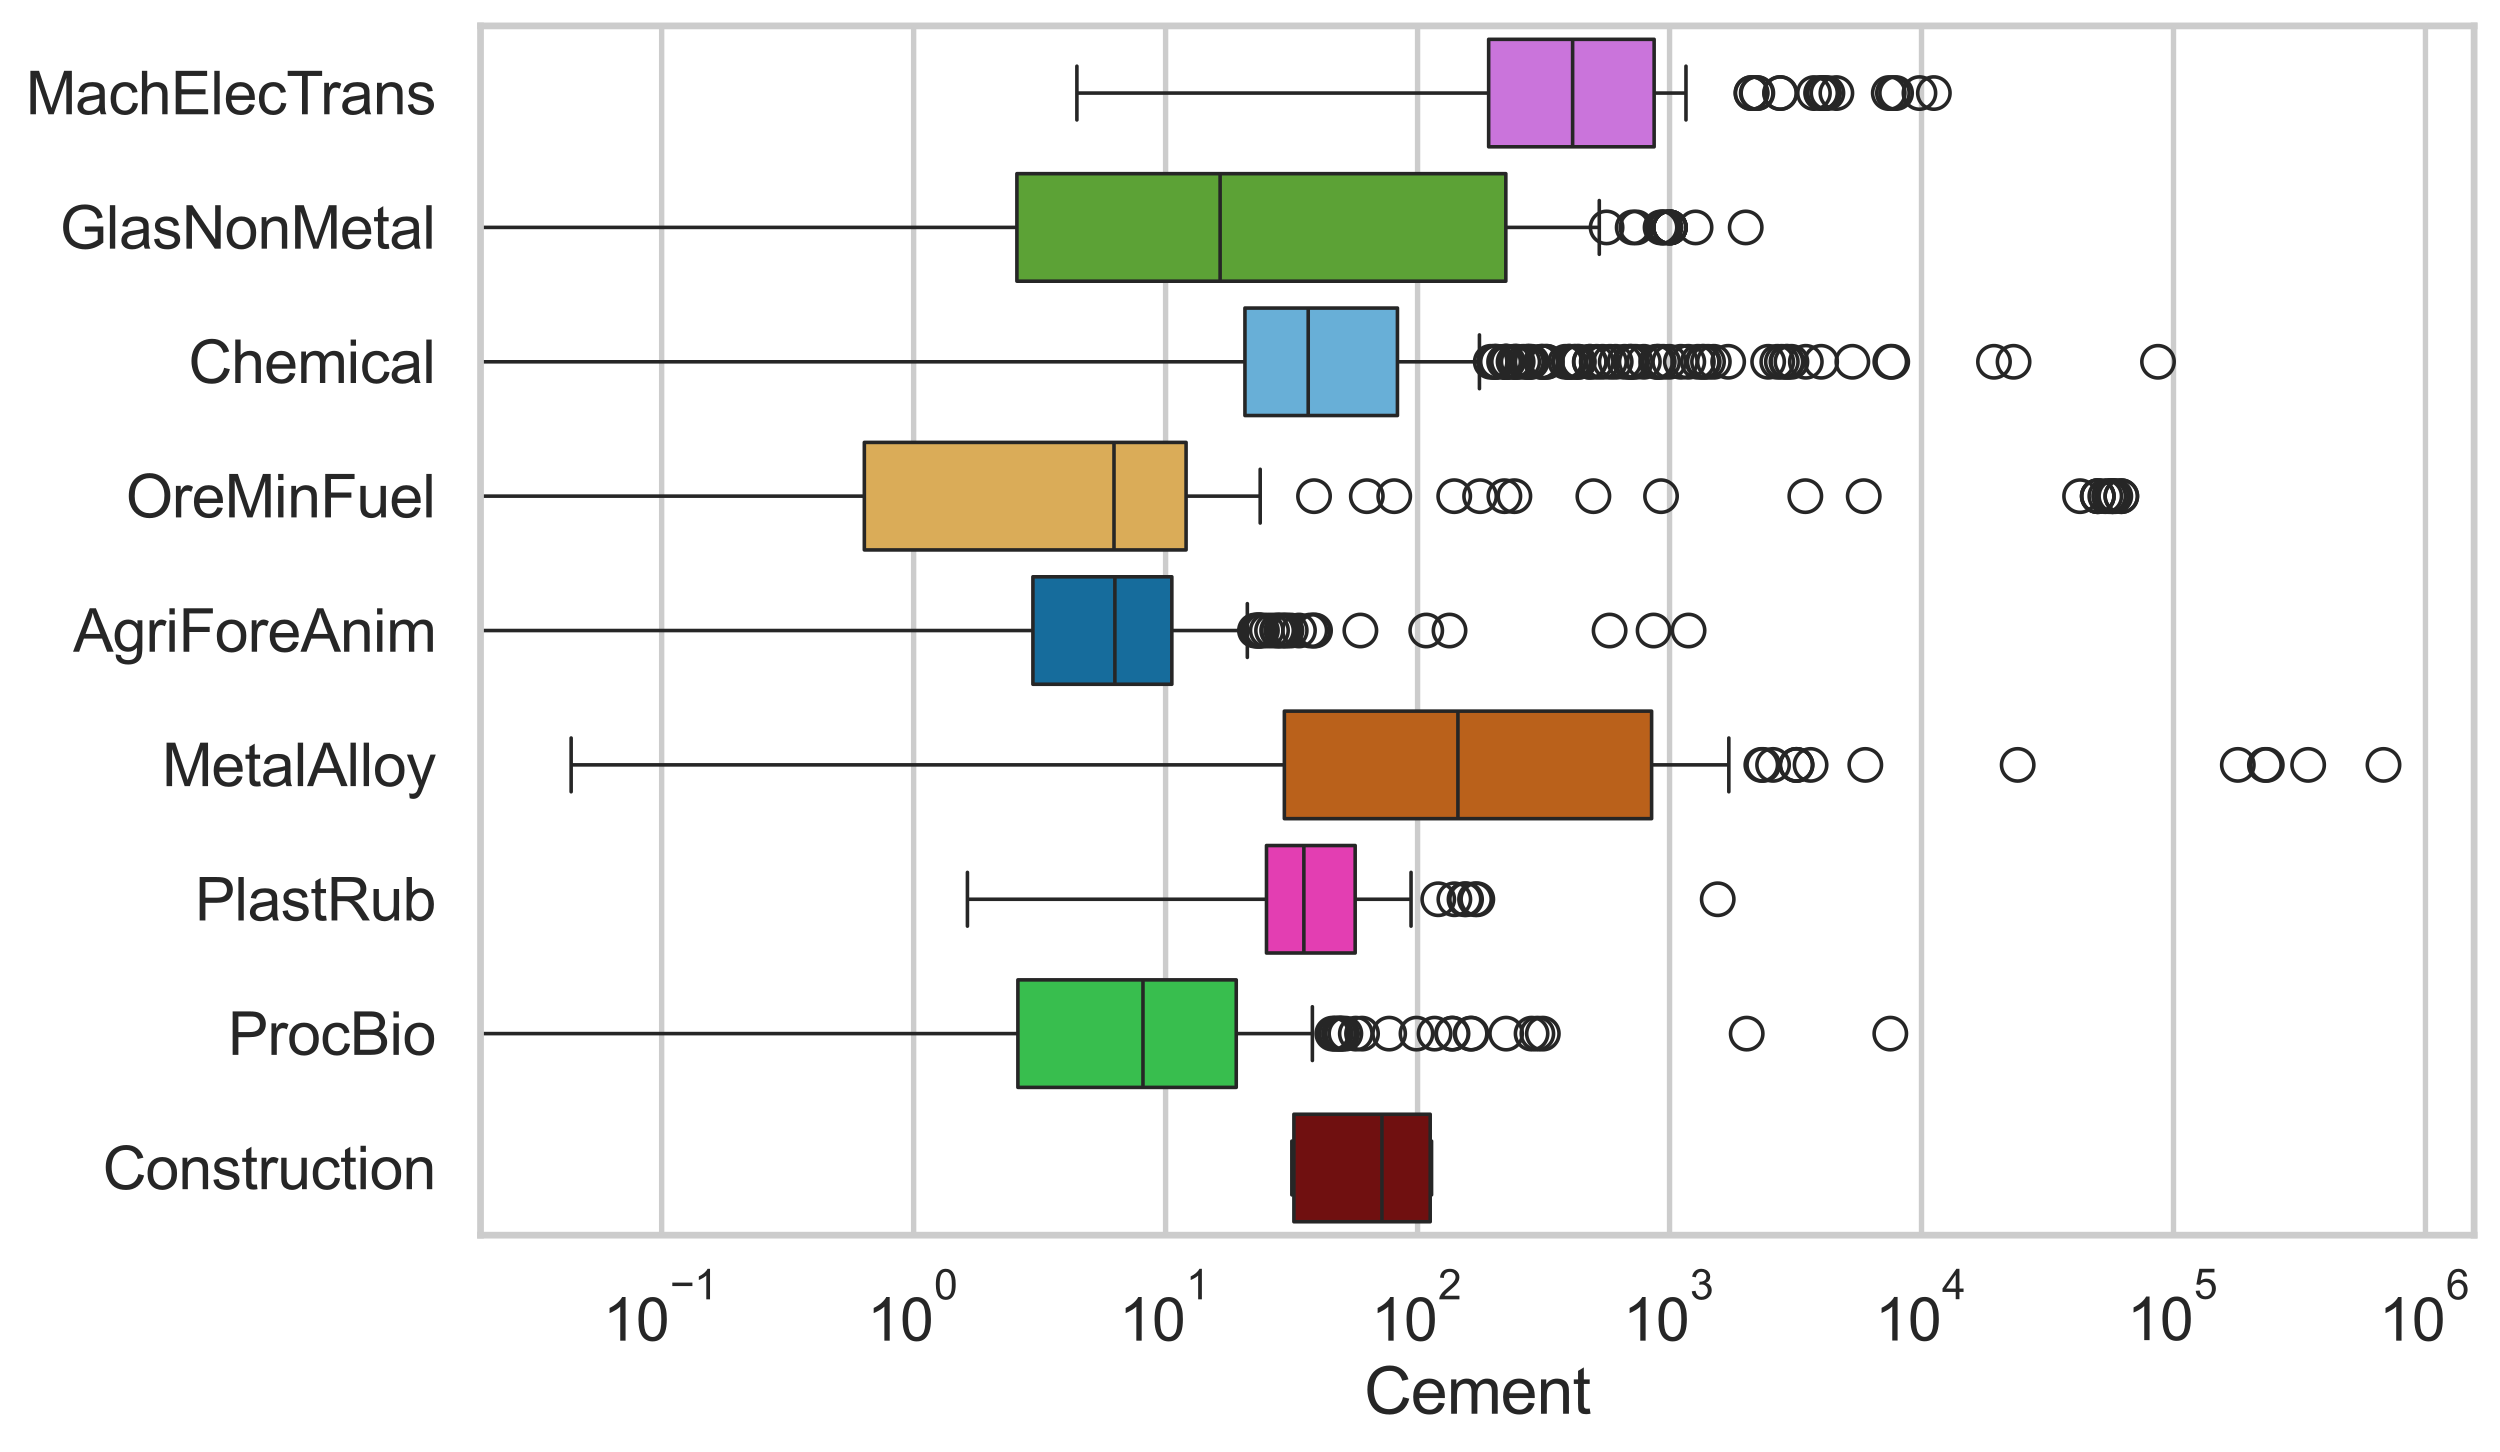 <?xml version="1.0" encoding="utf-8" standalone="no"?>
<!DOCTYPE svg PUBLIC "-//W3C//DTD SVG 1.1//EN"
  "http://www.w3.org/Graphics/SVG/1.1/DTD/svg11.dtd">
<svg xmlns:xlink="http://www.w3.org/1999/xlink" width="695.577pt" height="404.121pt" viewBox="0 0 695.577 404.121" xmlns="http://www.w3.org/2000/svg" version="1.1">
 <defs>
  <style type="text/css">*{stroke-linejoin: round; stroke-linecap: butt}</style>
 </defs>
 <g id="figure_1">
  <g id="patch_1">
   <path d="M 0 404.121 
L 695.577 404.121 
L 695.577 0 
L 0 0 
z
" style="fill: #ffffff"/>
  </g>
  <g id="axes_1">
   <g id="patch_2">
    <path d="M 133.697 343.665 
L 688.377 343.665 
L 688.377 7.2 
L 133.697 7.2 
z
" style="fill: #ffffff"/>
   </g>
   <g id="matplotlib.axis_1">
    <g id="xtick_1">
     <g id="line2d_1">
      <path d="M 184.094 343.665 
L 184.094 7.2 
" clip-path="url(#p175f9cf629)" style="fill: none; stroke: #cccccc; stroke-width: 1.5; stroke-linecap: round"/>
     </g>
     <g id="text_1">
      <!-- $\mathdefault{10^{-1}}$ -->
      <g style="fill: #262626" transform="translate(167.759 373.18) scale(0.165 -0.165)">
       <defs>
        <path id="ArialMT-31" d="M 2384 0 
L 1822 0 
L 1822 3584 
Q 1619 3391 1289 3197 
Q 959 3003 697 2906 
L 697 3450 
Q 1169 3672 1522 3987 
Q 1875 4303 2022 4600 
L 2384 4600 
L 2384 0 
z
" transform="scale(0.016)"/>
        <path id="ArialMT-30" d="M 266 2259 
Q 266 3072 433 3567 
Q 600 4063 929 4331 
Q 1259 4600 1759 4600 
Q 2128 4600 2406 4451 
Q 2684 4303 2865 4023 
Q 3047 3744 3150 3342 
Q 3253 2941 3253 2259 
Q 3253 1453 3087 958 
Q 2922 463 2592 192 
Q 2263 -78 1759 -78 
Q 1097 -78 719 397 
Q 266 969 266 2259 
z
M 844 2259 
Q 844 1131 1108 757 
Q 1372 384 1759 384 
Q 2147 384 2411 759 
Q 2675 1134 2675 2259 
Q 2675 3391 2411 3762 
Q 2147 4134 1753 4134 
Q 1366 4134 1134 3806 
Q 844 3388 844 2259 
z
" transform="scale(0.016)"/>
        <path id="ArialMT-2212" d="M 3381 1997 
L 356 1997 
L 356 2522 
L 3381 2522 
L 3381 1997 
z
" transform="scale(0.016)"/>
       </defs>
       <use xlink:href="#ArialMT-31" transform="translate(0 0.994)"/>
       <use xlink:href="#ArialMT-30" transform="translate(55.615 0.994)"/>
       <use xlink:href="#ArialMT-2212" transform="translate(112.973 70.688) scale(0.7)"/>
       <use xlink:href="#ArialMT-31" transform="translate(153.852 70.688) scale(0.7)"/>
      </g>
     </g>
    </g>
    <g id="xtick_2">
     <g id="line2d_2">
      <path d="M 254.201 343.665 
L 254.201 7.2 
" clip-path="url(#p175f9cf629)" style="fill: none; stroke: #cccccc; stroke-width: 1.5; stroke-linecap: round"/>
     </g>
     <g id="text_2">
      <!-- $\mathdefault{10^{0}}$ -->
      <g style="fill: #262626" transform="translate(241.248 373.18) scale(0.165 -0.165)">
       <use xlink:href="#ArialMT-31" transform="translate(0 0.994)"/>
       <use xlink:href="#ArialMT-30" transform="translate(55.615 0.994)"/>
       <use xlink:href="#ArialMT-30" transform="translate(112.973 70.688) scale(0.7)"/>
      </g>
     </g>
    </g>
    <g id="xtick_3">
     <g id="line2d_3">
      <path d="M 324.307 343.665 
L 324.307 7.2 
" clip-path="url(#p175f9cf629)" style="fill: none; stroke: #cccccc; stroke-width: 1.5; stroke-linecap: round"/>
     </g>
     <g id="text_3">
      <!-- $\mathdefault{10^{1}}$ -->
      <g style="fill: #262626" transform="translate(311.355 373.18) scale(0.165 -0.165)">
       <use xlink:href="#ArialMT-31" transform="translate(0 0.994)"/>
       <use xlink:href="#ArialMT-30" transform="translate(55.615 0.994)"/>
       <use xlink:href="#ArialMT-31" transform="translate(112.973 70.688) scale(0.7)"/>
      </g>
     </g>
    </g>
    <g id="xtick_4">
     <g id="line2d_4">
      <path d="M 394.414 343.665 
L 394.414 7.2 
" clip-path="url(#p175f9cf629)" style="fill: none; stroke: #cccccc; stroke-width: 1.5; stroke-linecap: round"/>
     </g>
     <g id="text_4">
      <!-- $\mathdefault{10^{2}}$ -->
      <g style="fill: #262626" transform="translate(381.461 373.18) scale(0.165 -0.165)">
       <defs>
        <path id="ArialMT-32" d="M 3222 541 
L 3222 0 
L 194 0 
Q 188 203 259 391 
Q 375 700 629 1000 
Q 884 1300 1366 1694 
Q 2113 2306 2375 2664 
Q 2638 3022 2638 3341 
Q 2638 3675 2398 3904 
Q 2159 4134 1775 4134 
Q 1369 4134 1125 3890 
Q 881 3647 878 3216 
L 300 3275 
Q 359 3922 746 4261 
Q 1134 4600 1788 4600 
Q 2447 4600 2831 4234 
Q 3216 3869 3216 3328 
Q 3216 3053 3103 2787 
Q 2991 2522 2730 2228 
Q 2469 1934 1863 1422 
Q 1356 997 1212 845 
Q 1069 694 975 541 
L 3222 541 
z
" transform="scale(0.016)"/>
       </defs>
       <use xlink:href="#ArialMT-31" transform="translate(0 0.994)"/>
       <use xlink:href="#ArialMT-30" transform="translate(55.615 0.994)"/>
       <use xlink:href="#ArialMT-32" transform="translate(112.973 70.688) scale(0.7)"/>
      </g>
     </g>
    </g>
    <g id="xtick_5">
     <g id="line2d_5">
      <path d="M 464.521 343.665 
L 464.521 7.2 
" clip-path="url(#p175f9cf629)" style="fill: none; stroke: #cccccc; stroke-width: 1.5; stroke-linecap: round"/>
     </g>
     <g id="text_5">
      <!-- $\mathdefault{10^{3}}$ -->
      <g style="fill: #262626" transform="translate(451.568 373.18) scale(0.165 -0.165)">
       <defs>
        <path id="ArialMT-33" d="M 269 1209 
L 831 1284 
Q 928 806 1161 595 
Q 1394 384 1728 384 
Q 2125 384 2398 659 
Q 2672 934 2672 1341 
Q 2672 1728 2419 1979 
Q 2166 2231 1775 2231 
Q 1616 2231 1378 2169 
L 1441 2663 
Q 1497 2656 1531 2656 
Q 1891 2656 2178 2843 
Q 2466 3031 2466 3422 
Q 2466 3731 2256 3934 
Q 2047 4138 1716 4138 
Q 1388 4138 1169 3931 
Q 950 3725 888 3313 
L 325 3413 
Q 428 3978 793 4289 
Q 1159 4600 1703 4600 
Q 2078 4600 2393 4439 
Q 2709 4278 2876 4000 
Q 3044 3722 3044 3409 
Q 3044 3113 2884 2869 
Q 2725 2625 2413 2481 
Q 2819 2388 3044 2092 
Q 3269 1797 3269 1353 
Q 3269 753 2831 336 
Q 2394 -81 1725 -81 
Q 1122 -81 723 278 
Q 325 638 269 1209 
z
" transform="scale(0.016)"/>
       </defs>
       <use xlink:href="#ArialMT-31" transform="translate(0 0.994)"/>
       <use xlink:href="#ArialMT-30" transform="translate(55.615 0.994)"/>
       <use xlink:href="#ArialMT-33" transform="translate(112.973 70.688) scale(0.7)"/>
      </g>
     </g>
    </g>
    <g id="xtick_6">
     <g id="line2d_6">
      <path d="M 534.627 343.665 
L 534.627 7.2 
" clip-path="url(#p175f9cf629)" style="fill: none; stroke: #cccccc; stroke-width: 1.5; stroke-linecap: round"/>
     </g>
     <g id="text_6">
      <!-- $\mathdefault{10^{4}}$ -->
      <g style="fill: #262626" transform="translate(521.675 373.015) scale(0.165 -0.165)">
       <defs>
        <path id="ArialMT-34" d="M 2069 0 
L 2069 1097 
L 81 1097 
L 81 1613 
L 2172 4581 
L 2631 4581 
L 2631 1613 
L 3250 1613 
L 3250 1097 
L 2631 1097 
L 2631 0 
L 2069 0 
z
M 2069 1613 
L 2069 3678 
L 634 1613 
L 2069 1613 
z
" transform="scale(0.016)"/>
       </defs>
       <use xlink:href="#ArialMT-31" transform="translate(0 0.202)"/>
       <use xlink:href="#ArialMT-30" transform="translate(55.615 0.202)"/>
       <use xlink:href="#ArialMT-34" transform="translate(112.973 69.895) scale(0.7)"/>
      </g>
     </g>
    </g>
    <g id="xtick_7">
     <g id="line2d_7">
      <path d="M 604.734 343.665 
L 604.734 7.2 
" clip-path="url(#p175f9cf629)" style="fill: none; stroke: #cccccc; stroke-width: 1.5; stroke-linecap: round"/>
     </g>
     <g id="text_7">
      <!-- $\mathdefault{10^{5}}$ -->
      <g style="fill: #262626" transform="translate(591.781 373.015) scale(0.165 -0.165)">
       <defs>
        <path id="ArialMT-35" d="M 266 1200 
L 856 1250 
Q 922 819 1161 601 
Q 1400 384 1738 384 
Q 2144 384 2425 690 
Q 2706 997 2706 1503 
Q 2706 1984 2436 2262 
Q 2166 2541 1728 2541 
Q 1456 2541 1237 2417 
Q 1019 2294 894 2097 
L 366 2166 
L 809 4519 
L 3088 4519 
L 3088 3981 
L 1259 3981 
L 1013 2750 
Q 1425 3038 1878 3038 
Q 2478 3038 2890 2622 
Q 3303 2206 3303 1553 
Q 3303 931 2941 478 
Q 2500 -78 1738 -78 
Q 1113 -78 717 272 
Q 322 622 266 1200 
z
" transform="scale(0.016)"/>
       </defs>
       <use xlink:href="#ArialMT-31" transform="translate(0 0.88)"/>
       <use xlink:href="#ArialMT-30" transform="translate(55.615 0.88)"/>
       <use xlink:href="#ArialMT-35" transform="translate(112.973 70.573) scale(0.7)"/>
      </g>
     </g>
    </g>
    <g id="xtick_8">
     <g id="line2d_8">
      <path d="M 674.84 343.665 
L 674.84 7.2 
" clip-path="url(#p175f9cf629)" style="fill: none; stroke: #cccccc; stroke-width: 1.5; stroke-linecap: round"/>
     </g>
     <g id="text_8">
      <!-- $\mathdefault{10^{6}}$ -->
      <g style="fill: #262626" transform="translate(661.888 373.18) scale(0.165 -0.165)">
       <defs>
        <path id="ArialMT-36" d="M 3184 3459 
L 2625 3416 
Q 2550 3747 2413 3897 
Q 2184 4138 1850 4138 
Q 1581 4138 1378 3988 
Q 1113 3794 959 3422 
Q 806 3050 800 2363 
Q 1003 2672 1297 2822 
Q 1591 2972 1913 2972 
Q 2475 2972 2870 2558 
Q 3266 2144 3266 1488 
Q 3266 1056 3080 686 
Q 2894 316 2569 119 
Q 2244 -78 1831 -78 
Q 1128 -78 684 439 
Q 241 956 241 2144 
Q 241 3472 731 4075 
Q 1159 4600 1884 4600 
Q 2425 4600 2770 4297 
Q 3116 3994 3184 3459 
z
M 888 1484 
Q 888 1194 1011 928 
Q 1134 663 1356 523 
Q 1578 384 1822 384 
Q 2178 384 2434 671 
Q 2691 959 2691 1453 
Q 2691 1928 2437 2201 
Q 2184 2475 1800 2475 
Q 1419 2475 1153 2201 
Q 888 1928 888 1484 
z
" transform="scale(0.016)"/>
       </defs>
       <use xlink:href="#ArialMT-31" transform="translate(0 0.994)"/>
       <use xlink:href="#ArialMT-30" transform="translate(55.615 0.994)"/>
       <use xlink:href="#ArialMT-36" transform="translate(112.973 70.688) scale(0.7)"/>
      </g>
     </g>
    </g>
    <g id="xtick_9"/>
    <g id="xtick_10"/>
    <g id="xtick_11"/>
    <g id="xtick_12"/>
    <g id="xtick_13"/>
    <g id="xtick_14"/>
    <g id="xtick_15"/>
    <g id="xtick_16"/>
    <g id="xtick_17"/>
    <g id="xtick_18"/>
    <g id="xtick_19"/>
    <g id="xtick_20"/>
    <g id="xtick_21"/>
    <g id="xtick_22"/>
    <g id="xtick_23"/>
    <g id="xtick_24"/>
    <g id="xtick_25"/>
    <g id="xtick_26"/>
    <g id="xtick_27"/>
    <g id="xtick_28"/>
    <g id="xtick_29"/>
    <g id="xtick_30"/>
    <g id="xtick_31"/>
    <g id="xtick_32"/>
    <g id="xtick_33"/>
    <g id="xtick_34"/>
    <g id="xtick_35"/>
    <g id="xtick_36"/>
    <g id="xtick_37"/>
    <g id="xtick_38"/>
    <g id="xtick_39"/>
    <g id="xtick_40"/>
    <g id="xtick_41"/>
    <g id="xtick_42"/>
    <g id="xtick_43"/>
    <g id="xtick_44"/>
    <g id="xtick_45"/>
    <g id="xtick_46"/>
    <g id="xtick_47"/>
    <g id="xtick_48"/>
    <g id="xtick_49"/>
    <g id="xtick_50"/>
    <g id="xtick_51"/>
    <g id="xtick_52"/>
    <g id="xtick_53"/>
    <g id="xtick_54"/>
    <g id="xtick_55"/>
    <g id="xtick_56"/>
    <g id="xtick_57"/>
    <g id="xtick_58"/>
    <g id="xtick_59"/>
    <g id="xtick_60"/>
    <g id="xtick_61"/>
    <g id="xtick_62"/>
    <g id="xtick_63"/>
    <g id="xtick_64"/>
    <g id="xtick_65"/>
    <g id="xtick_66"/>
    <g id="xtick_67"/>
    <g id="xtick_68"/>
    <g id="xtick_69"/>
    <g id="xtick_70"/>
    <g id="xtick_71"/>
    <g id="xtick_72"/>
    <g id="text_9">
     <!-- Cement -->
     <g style="fill: #262626" transform="translate(379.526 393.344) scale(0.18 -0.18)">
      <defs>
       <path id="ArialMT-43" d="M 3763 1606 
L 4369 1453 
Q 4178 706 3683 314 
Q 3188 -78 2472 -78 
Q 1731 -78 1267 223 
Q 803 525 561 1097 
Q 319 1669 319 2325 
Q 319 3041 592 3573 
Q 866 4106 1370 4382 
Q 1875 4659 2481 4659 
Q 3169 4659 3637 4309 
Q 4106 3959 4291 3325 
L 3694 3184 
Q 3534 3684 3231 3912 
Q 2928 4141 2469 4141 
Q 1941 4141 1586 3887 
Q 1231 3634 1087 3207 
Q 944 2781 944 2328 
Q 944 1744 1114 1308 
Q 1284 872 1643 656 
Q 2003 441 2422 441 
Q 2931 441 3284 734 
Q 3638 1028 3763 1606 
z
" transform="scale(0.016)"/>
       <path id="ArialMT-65" d="M 2694 1069 
L 3275 997 
Q 3138 488 2766 206 
Q 2394 -75 1816 -75 
Q 1088 -75 661 373 
Q 234 822 234 1631 
Q 234 2469 665 2931 
Q 1097 3394 1784 3394 
Q 2450 3394 2872 2941 
Q 3294 2488 3294 1666 
Q 3294 1616 3291 1516 
L 816 1516 
Q 847 969 1125 678 
Q 1403 388 1819 388 
Q 2128 388 2347 550 
Q 2566 713 2694 1069 
z
M 847 1978 
L 2700 1978 
Q 2663 2397 2488 2606 
Q 2219 2931 1791 2931 
Q 1403 2931 1139 2672 
Q 875 2413 847 1978 
z
" transform="scale(0.016)"/>
       <path id="ArialMT-6d" d="M 422 0 
L 422 3319 
L 925 3319 
L 925 2853 
Q 1081 3097 1340 3245 
Q 1600 3394 1931 3394 
Q 2300 3394 2536 3241 
Q 2772 3088 2869 2813 
Q 3263 3394 3894 3394 
Q 4388 3394 4653 3120 
Q 4919 2847 4919 2278 
L 4919 0 
L 4359 0 
L 4359 2091 
Q 4359 2428 4304 2576 
Q 4250 2725 4106 2815 
Q 3963 2906 3769 2906 
Q 3419 2906 3187 2673 
Q 2956 2441 2956 1928 
L 2956 0 
L 2394 0 
L 2394 2156 
Q 2394 2531 2256 2718 
Q 2119 2906 1806 2906 
Q 1569 2906 1367 2781 
Q 1166 2656 1075 2415 
Q 984 2175 984 1722 
L 984 0 
L 422 0 
z
" transform="scale(0.016)"/>
       <path id="ArialMT-6e" d="M 422 0 
L 422 3319 
L 928 3319 
L 928 2847 
Q 1294 3394 1984 3394 
Q 2284 3394 2536 3286 
Q 2788 3178 2913 3003 
Q 3038 2828 3088 2588 
Q 3119 2431 3119 2041 
L 3119 0 
L 2556 0 
L 2556 2019 
Q 2556 2363 2490 2533 
Q 2425 2703 2258 2804 
Q 2091 2906 1866 2906 
Q 1506 2906 1245 2678 
Q 984 2450 984 1813 
L 984 0 
L 422 0 
z
" transform="scale(0.016)"/>
       <path id="ArialMT-74" d="M 1650 503 
L 1731 6 
Q 1494 -44 1306 -44 
Q 1000 -44 831 53 
Q 663 150 594 308 
Q 525 466 525 972 
L 525 2881 
L 113 2881 
L 113 3319 
L 525 3319 
L 525 4141 
L 1084 4478 
L 1084 3319 
L 1650 3319 
L 1650 2881 
L 1084 2881 
L 1084 941 
Q 1084 700 1114 631 
Q 1144 563 1211 522 
Q 1278 481 1403 481 
Q 1497 481 1650 503 
z
" transform="scale(0.016)"/>
      </defs>
      <use xlink:href="#ArialMT-43"/>
      <use xlink:href="#ArialMT-65" transform="translate(72.217 0)"/>
      <use xlink:href="#ArialMT-6d" transform="translate(127.832 0)"/>
      <use xlink:href="#ArialMT-65" transform="translate(211.133 0)"/>
      <use xlink:href="#ArialMT-6e" transform="translate(266.748 0)"/>
      <use xlink:href="#ArialMT-74" transform="translate(322.363 0)"/>
     </g>
    </g>
   </g>
   <g id="matplotlib.axis_2">
    <g id="ytick_1">
     <g id="text_10">
      <!-- MachElecTrans -->
      <g style="fill: #262626" transform="translate(7.2 31.798) scale(0.165 -0.165)">
       <defs>
        <path id="ArialMT-4d" d="M 475 0 
L 475 4581 
L 1388 4581 
L 2472 1338 
Q 2622 884 2691 659 
Q 2769 909 2934 1394 
L 4031 4581 
L 4847 4581 
L 4847 0 
L 4263 0 
L 4263 3834 
L 2931 0 
L 2384 0 
L 1059 3900 
L 1059 0 
L 475 0 
z
" transform="scale(0.016)"/>
        <path id="ArialMT-61" d="M 2588 409 
Q 2275 144 1986 34 
Q 1697 -75 1366 -75 
Q 819 -75 525 192 
Q 231 459 231 875 
Q 231 1119 342 1320 
Q 453 1522 633 1644 
Q 813 1766 1038 1828 
Q 1203 1872 1538 1913 
Q 2219 1994 2541 2106 
Q 2544 2222 2544 2253 
Q 2544 2597 2384 2738 
Q 2169 2928 1744 2928 
Q 1347 2928 1158 2789 
Q 969 2650 878 2297 
L 328 2372 
Q 403 2725 575 2942 
Q 747 3159 1072 3276 
Q 1397 3394 1825 3394 
Q 2250 3394 2515 3294 
Q 2781 3194 2906 3042 
Q 3031 2891 3081 2659 
Q 3109 2516 3109 2141 
L 3109 1391 
Q 3109 606 3145 398 
Q 3181 191 3288 0 
L 2700 0 
Q 2613 175 2588 409 
z
M 2541 1666 
Q 2234 1541 1622 1453 
Q 1275 1403 1131 1340 
Q 988 1278 909 1158 
Q 831 1038 831 891 
Q 831 666 1001 516 
Q 1172 366 1500 366 
Q 1825 366 2078 508 
Q 2331 650 2450 897 
Q 2541 1088 2541 1459 
L 2541 1666 
z
" transform="scale(0.016)"/>
        <path id="ArialMT-63" d="M 2588 1216 
L 3141 1144 
Q 3050 572 2676 248 
Q 2303 -75 1759 -75 
Q 1078 -75 664 370 
Q 250 816 250 1647 
Q 250 2184 428 2587 
Q 606 2991 970 3192 
Q 1334 3394 1763 3394 
Q 2303 3394 2647 3120 
Q 2991 2847 3088 2344 
L 2541 2259 
Q 2463 2594 2264 2762 
Q 2066 2931 1784 2931 
Q 1359 2931 1093 2626 
Q 828 2322 828 1663 
Q 828 994 1084 691 
Q 1341 388 1753 388 
Q 2084 388 2306 591 
Q 2528 794 2588 1216 
z
" transform="scale(0.016)"/>
        <path id="ArialMT-68" d="M 422 0 
L 422 4581 
L 984 4581 
L 984 2938 
Q 1378 3394 1978 3394 
Q 2347 3394 2619 3248 
Q 2891 3103 3008 2847 
Q 3125 2591 3125 2103 
L 3125 0 
L 2563 0 
L 2563 2103 
Q 2563 2525 2380 2717 
Q 2197 2909 1863 2909 
Q 1613 2909 1392 2779 
Q 1172 2650 1078 2428 
Q 984 2206 984 1816 
L 984 0 
L 422 0 
z
" transform="scale(0.016)"/>
        <path id="ArialMT-45" d="M 506 0 
L 506 4581 
L 3819 4581 
L 3819 4041 
L 1113 4041 
L 1113 2638 
L 3647 2638 
L 3647 2100 
L 1113 2100 
L 1113 541 
L 3925 541 
L 3925 0 
L 506 0 
z
" transform="scale(0.016)"/>
        <path id="ArialMT-6c" d="M 409 0 
L 409 4581 
L 972 4581 
L 972 0 
L 409 0 
z
" transform="scale(0.016)"/>
        <path id="ArialMT-54" d="M 1659 0 
L 1659 4041 
L 150 4041 
L 150 4581 
L 3781 4581 
L 3781 4041 
L 2266 4041 
L 2266 0 
L 1659 0 
z
" transform="scale(0.016)"/>
        <path id="ArialMT-72" d="M 416 0 
L 416 3319 
L 922 3319 
L 922 2816 
Q 1116 3169 1280 3281 
Q 1444 3394 1641 3394 
Q 1925 3394 2219 3213 
L 2025 2691 
Q 1819 2813 1613 2813 
Q 1428 2813 1281 2702 
Q 1134 2591 1072 2394 
Q 978 2094 978 1738 
L 978 0 
L 416 0 
z
" transform="scale(0.016)"/>
        <path id="ArialMT-73" d="M 197 991 
L 753 1078 
Q 800 744 1014 566 
Q 1228 388 1613 388 
Q 2000 388 2187 545 
Q 2375 703 2375 916 
Q 2375 1106 2209 1216 
Q 2094 1291 1634 1406 
Q 1016 1563 777 1677 
Q 538 1791 414 1992 
Q 291 2194 291 2438 
Q 291 2659 392 2848 
Q 494 3038 669 3163 
Q 800 3259 1026 3326 
Q 1253 3394 1513 3394 
Q 1903 3394 2198 3281 
Q 2494 3169 2634 2976 
Q 2775 2784 2828 2463 
L 2278 2388 
Q 2241 2644 2061 2787 
Q 1881 2931 1553 2931 
Q 1166 2931 1000 2803 
Q 834 2675 834 2503 
Q 834 2394 903 2306 
Q 972 2216 1119 2156 
Q 1203 2125 1616 2013 
Q 2213 1853 2448 1751 
Q 2684 1650 2818 1456 
Q 2953 1263 2953 975 
Q 2953 694 2789 445 
Q 2625 197 2315 61 
Q 2006 -75 1616 -75 
Q 969 -75 630 194 
Q 291 463 197 991 
z
" transform="scale(0.016)"/>
       </defs>
       <use xlink:href="#ArialMT-4d"/>
       <use xlink:href="#ArialMT-61" transform="translate(83.301 0)"/>
       <use xlink:href="#ArialMT-63" transform="translate(138.916 0)"/>
       <use xlink:href="#ArialMT-68" transform="translate(188.916 0)"/>
       <use xlink:href="#ArialMT-45" transform="translate(244.531 0)"/>
       <use xlink:href="#ArialMT-6c" transform="translate(311.23 0)"/>
       <use xlink:href="#ArialMT-65" transform="translate(333.447 0)"/>
       <use xlink:href="#ArialMT-63" transform="translate(389.062 0)"/>
       <use xlink:href="#ArialMT-54" transform="translate(439.062 0)"/>
       <use xlink:href="#ArialMT-72" transform="translate(496.396 0)"/>
       <use xlink:href="#ArialMT-61" transform="translate(529.697 0)"/>
       <use xlink:href="#ArialMT-6e" transform="translate(585.312 0)"/>
       <use xlink:href="#ArialMT-73" transform="translate(640.928 0)"/>
      </g>
     </g>
    </g>
    <g id="ytick_2">
     <g id="text_11">
      <!-- GlasNonMetal -->
      <g style="fill: #262626" transform="translate(16.659 69.183) scale(0.165 -0.165)">
       <defs>
        <path id="ArialMT-47" d="M 2638 1797 
L 2638 2334 
L 4578 2338 
L 4578 638 
Q 4131 281 3656 101 
Q 3181 -78 2681 -78 
Q 2006 -78 1454 211 
Q 903 500 622 1047 
Q 341 1594 341 2269 
Q 341 2938 620 3517 
Q 900 4097 1425 4378 
Q 1950 4659 2634 4659 
Q 3131 4659 3532 4498 
Q 3934 4338 4162 4050 
Q 4391 3763 4509 3300 
L 3963 3150 
Q 3859 3500 3706 3700 
Q 3553 3900 3268 4020 
Q 2984 4141 2638 4141 
Q 2222 4141 1919 4014 
Q 1616 3888 1430 3681 
Q 1244 3475 1141 3228 
Q 966 2803 966 2306 
Q 966 1694 1177 1281 
Q 1388 869 1791 669 
Q 2194 469 2647 469 
Q 3041 469 3416 620 
Q 3791 772 3984 944 
L 3984 1797 
L 2638 1797 
z
" transform="scale(0.016)"/>
        <path id="ArialMT-4e" d="M 488 0 
L 488 4581 
L 1109 4581 
L 3516 984 
L 3516 4581 
L 4097 4581 
L 4097 0 
L 3475 0 
L 1069 3600 
L 1069 0 
L 488 0 
z
" transform="scale(0.016)"/>
        <path id="ArialMT-6f" d="M 213 1659 
Q 213 2581 725 3025 
Q 1153 3394 1769 3394 
Q 2453 3394 2887 2945 
Q 3322 2497 3322 1706 
Q 3322 1066 3130 698 
Q 2938 331 2570 128 
Q 2203 -75 1769 -75 
Q 1072 -75 642 372 
Q 213 819 213 1659 
z
M 791 1659 
Q 791 1022 1069 705 
Q 1347 388 1769 388 
Q 2188 388 2466 706 
Q 2744 1025 2744 1678 
Q 2744 2294 2464 2611 
Q 2184 2928 1769 2928 
Q 1347 2928 1069 2612 
Q 791 2297 791 1659 
z
" transform="scale(0.016)"/>
       </defs>
       <use xlink:href="#ArialMT-47"/>
       <use xlink:href="#ArialMT-6c" transform="translate(77.783 0)"/>
       <use xlink:href="#ArialMT-61" transform="translate(100 0)"/>
       <use xlink:href="#ArialMT-73" transform="translate(155.615 0)"/>
       <use xlink:href="#ArialMT-4e" transform="translate(205.615 0)"/>
       <use xlink:href="#ArialMT-6f" transform="translate(277.832 0)"/>
       <use xlink:href="#ArialMT-6e" transform="translate(333.447 0)"/>
       <use xlink:href="#ArialMT-4d" transform="translate(389.062 0)"/>
       <use xlink:href="#ArialMT-65" transform="translate(472.363 0)"/>
       <use xlink:href="#ArialMT-74" transform="translate(527.979 0)"/>
       <use xlink:href="#ArialMT-61" transform="translate(555.762 0)"/>
       <use xlink:href="#ArialMT-6c" transform="translate(611.377 0)"/>
      </g>
     </g>
    </g>
    <g id="ytick_3">
     <g id="text_12">
      <!-- Chemical -->
      <g style="fill: #262626" transform="translate(52.428 106.568) scale(0.165 -0.165)">
       <defs>
        <path id="ArialMT-69" d="M 425 3934 
L 425 4581 
L 988 4581 
L 988 3934 
L 425 3934 
z
M 425 0 
L 425 3319 
L 988 3319 
L 988 0 
L 425 0 
z
" transform="scale(0.016)"/>
       </defs>
       <use xlink:href="#ArialMT-43"/>
       <use xlink:href="#ArialMT-68" transform="translate(72.217 0)"/>
       <use xlink:href="#ArialMT-65" transform="translate(127.832 0)"/>
       <use xlink:href="#ArialMT-6d" transform="translate(183.447 0)"/>
       <use xlink:href="#ArialMT-69" transform="translate(266.748 0)"/>
       <use xlink:href="#ArialMT-63" transform="translate(288.965 0)"/>
       <use xlink:href="#ArialMT-61" transform="translate(338.965 0)"/>
       <use xlink:href="#ArialMT-6c" transform="translate(394.58 0)"/>
      </g>
     </g>
    </g>
    <g id="ytick_4">
     <g id="text_13">
      <!-- OreMinFuel -->
      <g style="fill: #262626" transform="translate(35.013 143.953) scale(0.165 -0.165)">
       <defs>
        <path id="ArialMT-4f" d="M 309 2231 
Q 309 3372 921 4017 
Q 1534 4663 2503 4663 
Q 3138 4663 3647 4359 
Q 4156 4056 4423 3514 
Q 4691 2972 4691 2284 
Q 4691 1588 4409 1038 
Q 4128 488 3612 205 
Q 3097 -78 2500 -78 
Q 1853 -78 1343 234 
Q 834 547 571 1087 
Q 309 1628 309 2231 
z
M 934 2222 
Q 934 1394 1379 917 
Q 1825 441 2497 441 
Q 3181 441 3623 922 
Q 4066 1403 4066 2288 
Q 4066 2847 3877 3264 
Q 3688 3681 3323 3911 
Q 2959 4141 2506 4141 
Q 1863 4141 1398 3698 
Q 934 3256 934 2222 
z
" transform="scale(0.016)"/>
        <path id="ArialMT-46" d="M 525 0 
L 525 4581 
L 3616 4581 
L 3616 4041 
L 1131 4041 
L 1131 2622 
L 3281 2622 
L 3281 2081 
L 1131 2081 
L 1131 0 
L 525 0 
z
" transform="scale(0.016)"/>
        <path id="ArialMT-75" d="M 2597 0 
L 2597 488 
Q 2209 -75 1544 -75 
Q 1250 -75 995 37 
Q 741 150 617 320 
Q 494 491 444 738 
Q 409 903 409 1263 
L 409 3319 
L 972 3319 
L 972 1478 
Q 972 1038 1006 884 
Q 1059 663 1231 536 
Q 1403 409 1656 409 
Q 1909 409 2131 539 
Q 2353 669 2445 892 
Q 2538 1116 2538 1541 
L 2538 3319 
L 3100 3319 
L 3100 0 
L 2597 0 
z
" transform="scale(0.016)"/>
       </defs>
       <use xlink:href="#ArialMT-4f"/>
       <use xlink:href="#ArialMT-72" transform="translate(77.783 0)"/>
       <use xlink:href="#ArialMT-65" transform="translate(111.084 0)"/>
       <use xlink:href="#ArialMT-4d" transform="translate(166.699 0)"/>
       <use xlink:href="#ArialMT-69" transform="translate(250 0)"/>
       <use xlink:href="#ArialMT-6e" transform="translate(272.217 0)"/>
       <use xlink:href="#ArialMT-46" transform="translate(327.832 0)"/>
       <use xlink:href="#ArialMT-75" transform="translate(388.916 0)"/>
       <use xlink:href="#ArialMT-65" transform="translate(444.531 0)"/>
       <use xlink:href="#ArialMT-6c" transform="translate(500.146 0)"/>
      </g>
     </g>
    </g>
    <g id="ytick_5">
     <g id="text_14">
      <!-- AgriForeAnim -->
      <g style="fill: #262626" transform="translate(20.341 181.337) scale(0.165 -0.165)">
       <defs>
        <path id="ArialMT-41" d="M -9 0 
L 1750 4581 
L 2403 4581 
L 4278 0 
L 3588 0 
L 3053 1388 
L 1138 1388 
L 634 0 
L -9 0 
z
M 1313 1881 
L 2866 1881 
L 2388 3150 
Q 2169 3728 2063 4100 
Q 1975 3659 1816 3225 
L 1313 1881 
z
" transform="scale(0.016)"/>
        <path id="ArialMT-67" d="M 319 -275 
L 866 -356 
Q 900 -609 1056 -725 
Q 1266 -881 1628 -881 
Q 2019 -881 2231 -725 
Q 2444 -569 2519 -288 
Q 2563 -116 2559 434 
Q 2191 0 1641 0 
Q 956 0 581 494 
Q 206 988 206 1678 
Q 206 2153 378 2554 
Q 550 2956 876 3175 
Q 1203 3394 1644 3394 
Q 2231 3394 2613 2919 
L 2613 3319 
L 3131 3319 
L 3131 450 
Q 3131 -325 2973 -648 
Q 2816 -972 2473 -1159 
Q 2131 -1347 1631 -1347 
Q 1038 -1347 672 -1080 
Q 306 -813 319 -275 
z
M 784 1719 
Q 784 1066 1043 766 
Q 1303 466 1694 466 
Q 2081 466 2343 764 
Q 2606 1063 2606 1700 
Q 2606 2309 2336 2618 
Q 2066 2928 1684 2928 
Q 1309 2928 1046 2623 
Q 784 2319 784 1719 
z
" transform="scale(0.016)"/>
       </defs>
       <use xlink:href="#ArialMT-41"/>
       <use xlink:href="#ArialMT-67" transform="translate(66.699 0)"/>
       <use xlink:href="#ArialMT-72" transform="translate(122.314 0)"/>
       <use xlink:href="#ArialMT-69" transform="translate(155.615 0)"/>
       <use xlink:href="#ArialMT-46" transform="translate(177.832 0)"/>
       <use xlink:href="#ArialMT-6f" transform="translate(238.916 0)"/>
       <use xlink:href="#ArialMT-72" transform="translate(294.531 0)"/>
       <use xlink:href="#ArialMT-65" transform="translate(327.832 0)"/>
       <use xlink:href="#ArialMT-41" transform="translate(383.447 0)"/>
       <use xlink:href="#ArialMT-6e" transform="translate(450.146 0)"/>
       <use xlink:href="#ArialMT-69" transform="translate(505.762 0)"/>
       <use xlink:href="#ArialMT-6d" transform="translate(527.979 0)"/>
      </g>
     </g>
    </g>
    <g id="ytick_6">
     <g id="text_15">
      <!-- MetalAlloy -->
      <g style="fill: #262626" transform="translate(45.088 218.722) scale(0.165 -0.165)">
       <defs>
        <path id="ArialMT-79" d="M 397 -1278 
L 334 -750 
Q 519 -800 656 -800 
Q 844 -800 956 -737 
Q 1069 -675 1141 -563 
Q 1194 -478 1313 -144 
Q 1328 -97 1363 -6 
L 103 3319 
L 709 3319 
L 1400 1397 
Q 1534 1031 1641 628 
Q 1738 1016 1872 1384 
L 2581 3319 
L 3144 3319 
L 1881 -56 
Q 1678 -603 1566 -809 
Q 1416 -1088 1222 -1217 
Q 1028 -1347 759 -1347 
Q 597 -1347 397 -1278 
z
" transform="scale(0.016)"/>
       </defs>
       <use xlink:href="#ArialMT-4d"/>
       <use xlink:href="#ArialMT-65" transform="translate(83.301 0)"/>
       <use xlink:href="#ArialMT-74" transform="translate(138.916 0)"/>
       <use xlink:href="#ArialMT-61" transform="translate(166.699 0)"/>
       <use xlink:href="#ArialMT-6c" transform="translate(222.314 0)"/>
       <use xlink:href="#ArialMT-41" transform="translate(244.531 0)"/>
       <use xlink:href="#ArialMT-6c" transform="translate(311.23 0)"/>
       <use xlink:href="#ArialMT-6c" transform="translate(333.447 0)"/>
       <use xlink:href="#ArialMT-6f" transform="translate(355.664 0)"/>
       <use xlink:href="#ArialMT-79" transform="translate(411.279 0)"/>
      </g>
     </g>
    </g>
    <g id="ytick_7">
     <g id="text_16">
      <!-- PlastRub -->
      <g style="fill: #262626" transform="translate(54.248 256.107) scale(0.165 -0.165)">
       <defs>
        <path id="ArialMT-50" d="M 494 0 
L 494 4581 
L 2222 4581 
Q 2678 4581 2919 4538 
Q 3256 4481 3484 4323 
Q 3713 4166 3852 3881 
Q 3991 3597 3991 3256 
Q 3991 2672 3619 2267 
Q 3247 1863 2275 1863 
L 1100 1863 
L 1100 0 
L 494 0 
z
M 1100 2403 
L 2284 2403 
Q 2872 2403 3119 2622 
Q 3366 2841 3366 3238 
Q 3366 3525 3220 3729 
Q 3075 3934 2838 4000 
Q 2684 4041 2272 4041 
L 1100 4041 
L 1100 2403 
z
" transform="scale(0.016)"/>
        <path id="ArialMT-52" d="M 503 0 
L 503 4581 
L 2534 4581 
Q 3147 4581 3465 4457 
Q 3784 4334 3975 4021 
Q 4166 3709 4166 3331 
Q 4166 2844 3850 2509 
Q 3534 2175 2875 2084 
Q 3116 1969 3241 1856 
Q 3506 1613 3744 1247 
L 4541 0 
L 3778 0 
L 3172 953 
Q 2906 1366 2734 1584 
Q 2563 1803 2427 1890 
Q 2291 1978 2150 2013 
Q 2047 2034 1813 2034 
L 1109 2034 
L 1109 0 
L 503 0 
z
M 1109 2559 
L 2413 2559 
Q 2828 2559 3062 2645 
Q 3297 2731 3419 2920 
Q 3541 3109 3541 3331 
Q 3541 3656 3305 3865 
Q 3069 4075 2559 4075 
L 1109 4075 
L 1109 2559 
z
" transform="scale(0.016)"/>
        <path id="ArialMT-62" d="M 941 0 
L 419 0 
L 419 4581 
L 981 4581 
L 981 2947 
Q 1338 3394 1891 3394 
Q 2197 3394 2470 3270 
Q 2744 3147 2920 2923 
Q 3097 2700 3197 2384 
Q 3297 2069 3297 1709 
Q 3297 856 2875 390 
Q 2453 -75 1863 -75 
Q 1275 -75 941 416 
L 941 0 
z
M 934 1684 
Q 934 1088 1097 822 
Q 1363 388 1816 388 
Q 2184 388 2453 708 
Q 2722 1028 2722 1663 
Q 2722 2313 2464 2622 
Q 2206 2931 1841 2931 
Q 1472 2931 1203 2611 
Q 934 2291 934 1684 
z
" transform="scale(0.016)"/>
       </defs>
       <use xlink:href="#ArialMT-50"/>
       <use xlink:href="#ArialMT-6c" transform="translate(66.699 0)"/>
       <use xlink:href="#ArialMT-61" transform="translate(88.916 0)"/>
       <use xlink:href="#ArialMT-73" transform="translate(144.531 0)"/>
       <use xlink:href="#ArialMT-74" transform="translate(194.531 0)"/>
       <use xlink:href="#ArialMT-52" transform="translate(222.314 0)"/>
       <use xlink:href="#ArialMT-75" transform="translate(294.531 0)"/>
       <use xlink:href="#ArialMT-62" transform="translate(350.146 0)"/>
      </g>
     </g>
    </g>
    <g id="ytick_8">
     <g id="text_17">
      <!-- ProcBio -->
      <g style="fill: #262626" transform="translate(63.424 293.492) scale(0.165 -0.165)">
       <defs>
        <path id="ArialMT-42" d="M 469 0 
L 469 4581 
L 2188 4581 
Q 2713 4581 3030 4442 
Q 3347 4303 3526 4014 
Q 3706 3725 3706 3409 
Q 3706 3116 3547 2856 
Q 3388 2597 3066 2438 
Q 3481 2316 3704 2022 
Q 3928 1728 3928 1328 
Q 3928 1006 3792 729 
Q 3656 453 3456 303 
Q 3256 153 2954 76 
Q 2653 0 2216 0 
L 469 0 
z
M 1075 2656 
L 2066 2656 
Q 2469 2656 2644 2709 
Q 2875 2778 2992 2937 
Q 3109 3097 3109 3338 
Q 3109 3566 3000 3739 
Q 2891 3913 2687 3977 
Q 2484 4041 1991 4041 
L 1075 4041 
L 1075 2656 
z
M 1075 541 
L 2216 541 
Q 2509 541 2628 563 
Q 2838 600 2978 687 
Q 3119 775 3209 942 
Q 3300 1109 3300 1328 
Q 3300 1584 3169 1773 
Q 3038 1963 2805 2039 
Q 2572 2116 2134 2116 
L 1075 2116 
L 1075 541 
z
" transform="scale(0.016)"/>
       </defs>
       <use xlink:href="#ArialMT-50"/>
       <use xlink:href="#ArialMT-72" transform="translate(66.699 0)"/>
       <use xlink:href="#ArialMT-6f" transform="translate(100 0)"/>
       <use xlink:href="#ArialMT-63" transform="translate(155.615 0)"/>
       <use xlink:href="#ArialMT-42" transform="translate(205.615 0)"/>
       <use xlink:href="#ArialMT-69" transform="translate(272.314 0)"/>
       <use xlink:href="#ArialMT-6f" transform="translate(294.531 0)"/>
      </g>
     </g>
    </g>
    <g id="ytick_9">
     <g id="text_18">
      <!-- Construction -->
      <g style="fill: #262626" transform="translate(28.575 330.877) scale(0.165 -0.165)">
       <use xlink:href="#ArialMT-43"/>
       <use xlink:href="#ArialMT-6f" transform="translate(72.217 0)"/>
       <use xlink:href="#ArialMT-6e" transform="translate(127.832 0)"/>
       <use xlink:href="#ArialMT-73" transform="translate(183.447 0)"/>
       <use xlink:href="#ArialMT-74" transform="translate(233.447 0)"/>
       <use xlink:href="#ArialMT-72" transform="translate(261.23 0)"/>
       <use xlink:href="#ArialMT-75" transform="translate(294.531 0)"/>
       <use xlink:href="#ArialMT-63" transform="translate(350.146 0)"/>
       <use xlink:href="#ArialMT-74" transform="translate(400.146 0)"/>
       <use xlink:href="#ArialMT-69" transform="translate(427.93 0)"/>
       <use xlink:href="#ArialMT-6f" transform="translate(450.146 0)"/>
       <use xlink:href="#ArialMT-6e" transform="translate(505.762 0)"/>
      </g>
     </g>
    </g>
   </g>
   <g id="patch_3">
    <path d="M 414.19 10.938 
L 414.19 40.846 
L 460.232 40.846 
L 460.232 10.938 
L 414.19 10.938 
z
" clip-path="url(#p175f9cf629)" style="fill: #ca74db; stroke: #262626; stroke-linejoin: miter"/>
   </g>
   <g id="line2d_9">
    <path d="M 414.19 25.892 
L 299.624 25.892 
" clip-path="url(#p175f9cf629)" style="fill: none; stroke: #262626"/>
   </g>
   <g id="line2d_10">
    <path d="M 460.232 25.892 
L 469.09 25.892 
" clip-path="url(#p175f9cf629)" style="fill: none; stroke: #262626"/>
   </g>
   <g id="line2d_11">
    <path d="M 299.624 18.415 
L 299.624 33.369 
" clip-path="url(#p175f9cf629)" style="fill: none; stroke: #262626; stroke-linecap: round"/>
   </g>
   <g id="line2d_12">
    <path d="M 469.09 18.415 
L 469.09 33.369 
" clip-path="url(#p175f9cf629)" style="fill: none; stroke: #262626; stroke-linecap: round"/>
   </g>
   <g id="line2d_13">
    <defs>
     <path id="mb2275e1454" d="M 0 4.5 
C 1.193 4.5 2.338 4.026 3.182 3.182 
C 4.026 2.338 4.5 1.193 4.5 0 
C 4.5 -1.193 4.026 -2.338 3.182 -3.182 
C 2.338 -4.026 1.193 -4.5 0 -4.5 
C -1.193 -4.5 -2.338 -4.026 -3.182 -3.182 
C -4.026 -2.338 -4.5 -1.193 -4.5 0 
C -4.5 1.193 -4.026 2.338 -3.182 3.182 
C -2.338 4.026 -1.193 4.5 0 4.5 
z
" style="stroke: #262626"/>
    </defs>
    <g clip-path="url(#p175f9cf629)">
     <use xlink:href="#mb2275e1454" x="495.258" y="25.892" style="fill-opacity: 0; stroke: #262626"/>
     <use xlink:href="#mb2275e1454" x="488.772" y="25.892" style="fill-opacity: 0; stroke: #262626"/>
     <use xlink:href="#mb2275e1454" x="506.862" y="25.892" style="fill-opacity: 0; stroke: #262626"/>
     <use xlink:href="#mb2275e1454" x="487.357" y="25.892" style="fill-opacity: 0; stroke: #262626"/>
     <use xlink:href="#mb2275e1454" x="488.943" y="25.892" style="fill-opacity: 0; stroke: #262626"/>
     <use xlink:href="#mb2275e1454" x="526.674" y="25.892" style="fill-opacity: 0; stroke: #262626"/>
     <use xlink:href="#mb2275e1454" x="504.694" y="25.892" style="fill-opacity: 0; stroke: #262626"/>
     <use xlink:href="#mb2275e1454" x="487.281" y="25.892" style="fill-opacity: 0; stroke: #262626"/>
     <use xlink:href="#mb2275e1454" x="506.695" y="25.892" style="fill-opacity: 0; stroke: #262626"/>
     <use xlink:href="#mb2275e1454" x="534.05" y="25.892" style="fill-opacity: 0; stroke: #262626"/>
     <use xlink:href="#mb2275e1454" x="495.36" y="25.892" style="fill-opacity: 0; stroke: #262626"/>
     <use xlink:href="#mb2275e1454" x="538.061" y="25.892" style="fill-opacity: 0; stroke: #262626"/>
     <use xlink:href="#mb2275e1454" x="508.448" y="25.892" style="fill-opacity: 0; stroke: #262626"/>
     <use xlink:href="#mb2275e1454" x="510.943" y="25.892" style="fill-opacity: 0; stroke: #262626"/>
     <use xlink:href="#mb2275e1454" x="525.513" y="25.892" style="fill-opacity: 0; stroke: #262626"/>
     <use xlink:href="#mb2275e1454" x="527.546" y="25.892" style="fill-opacity: 0; stroke: #262626"/>
     <use xlink:href="#mb2275e1454" x="507.509" y="25.892" style="fill-opacity: 0; stroke: #262626"/>
    </g>
   </g>
   <g id="patch_4">
    <path d="M 282.931 48.323 
L 282.931 78.231 
L 418.968 78.231 
L 418.968 48.323 
L 282.931 48.323 
z
" clip-path="url(#p175f9cf629)" style="fill: #5ca236; stroke: #262626; stroke-linejoin: miter"/>
   </g>
   <g id="line2d_14">
    <path d="M 282.931 63.277 
L -1 63.277 
" clip-path="url(#p175f9cf629)" style="fill: none; stroke: #262626"/>
   </g>
   <g id="line2d_15">
    <path d="M 418.968 63.277 
L 444.97 63.277 
" clip-path="url(#p175f9cf629)" style="fill: none; stroke: #262626"/>
   </g>
   <g id="line2d_16">
    <path clip-path="url(#p175f9cf629)" style="fill: none; stroke: #262626; stroke-linecap: round"/>
   </g>
   <g id="line2d_17">
    <path d="M 444.97 55.8 
L 444.97 70.754 
" clip-path="url(#p175f9cf629)" style="fill: none; stroke: #262626; stroke-linecap: round"/>
   </g>
   <g id="line2d_18">
    <g clip-path="url(#p175f9cf629)">
     <use xlink:href="#mb2275e1454" x="485.71" y="63.277" style="fill-opacity: 0; stroke: #262626"/>
     <use xlink:href="#mb2275e1454" x="462.023" y="63.277" style="fill-opacity: 0; stroke: #262626"/>
     <use xlink:href="#mb2275e1454" x="464.595" y="63.277" style="fill-opacity: 0; stroke: #262626"/>
     <use xlink:href="#mb2275e1454" x="446.997" y="63.277" style="fill-opacity: 0; stroke: #262626"/>
     <use xlink:href="#mb2275e1454" x="454.26" y="63.277" style="fill-opacity: 0; stroke: #262626"/>
     <use xlink:href="#mb2275e1454" x="462.533" y="63.277" style="fill-opacity: 0; stroke: #262626"/>
     <use xlink:href="#mb2275e1454" x="463.401" y="63.277" style="fill-opacity: 0; stroke: #262626"/>
     <use xlink:href="#mb2275e1454" x="455.303" y="63.277" style="fill-opacity: 0; stroke: #262626"/>
     <use xlink:href="#mb2275e1454" x="464.601" y="63.277" style="fill-opacity: 0; stroke: #262626"/>
     <use xlink:href="#mb2275e1454" x="462.796" y="63.277" style="fill-opacity: 0; stroke: #262626"/>
     <use xlink:href="#mb2275e1454" x="464.605" y="63.277" style="fill-opacity: 0; stroke: #262626"/>
     <use xlink:href="#mb2275e1454" x="471.758" y="63.277" style="fill-opacity: 0; stroke: #262626"/>
     <use xlink:href="#mb2275e1454" x="464.613" y="63.277" style="fill-opacity: 0; stroke: #262626"/>
     <use xlink:href="#mb2275e1454" x="464.606" y="63.277" style="fill-opacity: 0; stroke: #262626"/>
    </g>
   </g>
   <g id="patch_5">
    <path d="M 346.381 85.708 
L 346.381 115.616 
L 388.812 115.616 
L 388.812 85.708 
L 346.381 85.708 
z
" clip-path="url(#p175f9cf629)" style="fill: #68afd7; stroke: #262626; stroke-linejoin: miter"/>
   </g>
   <g id="line2d_19">
    <path d="M 346.381 100.662 
L -1 100.662 
" clip-path="url(#p175f9cf629)" style="fill: none; stroke: #262626"/>
   </g>
   <g id="line2d_20">
    <path d="M 388.812 100.662 
L 411.625 100.662 
" clip-path="url(#p175f9cf629)" style="fill: none; stroke: #262626"/>
   </g>
   <g id="line2d_21">
    <path clip-path="url(#p175f9cf629)" style="fill: none; stroke: #262626; stroke-linecap: round"/>
   </g>
   <g id="line2d_22">
    <path d="M 411.625 93.185 
L 411.625 108.139 
" clip-path="url(#p175f9cf629)" style="fill: none; stroke: #262626; stroke-linecap: round"/>
   </g>
   <g id="line2d_23">
    <g clip-path="url(#p175f9cf629)">
     <use xlink:href="#mb2275e1454" x="439.149" y="100.662" style="fill-opacity: 0; stroke: #262626"/>
     <use xlink:href="#mb2275e1454" x="460.807" y="100.662" style="fill-opacity: 0; stroke: #262626"/>
     <use xlink:href="#mb2275e1454" x="418.774" y="100.662" style="fill-opacity: 0; stroke: #262626"/>
     <use xlink:href="#mb2275e1454" x="526.476" y="100.662" style="fill-opacity: 0; stroke: #262626"/>
     <use xlink:href="#mb2275e1454" x="467.663" y="100.662" style="fill-opacity: 0; stroke: #262626"/>
     <use xlink:href="#mb2275e1454" x="444.251" y="100.662" style="fill-opacity: 0; stroke: #262626"/>
     <use xlink:href="#mb2275e1454" x="419.031" y="100.662" style="fill-opacity: 0; stroke: #262626"/>
     <use xlink:href="#mb2275e1454" x="447.95" y="100.662" style="fill-opacity: 0; stroke: #262626"/>
     <use xlink:href="#mb2275e1454" x="416.304" y="100.662" style="fill-opacity: 0; stroke: #262626"/>
     <use xlink:href="#mb2275e1454" x="462.727" y="100.662" style="fill-opacity: 0; stroke: #262626"/>
     <use xlink:href="#mb2275e1454" x="600.42" y="100.662" style="fill-opacity: 0; stroke: #262626"/>
     <use xlink:href="#mb2275e1454" x="449.539" y="100.662" style="fill-opacity: 0; stroke: #262626"/>
     <use xlink:href="#mb2275e1454" x="502.437" y="100.662" style="fill-opacity: 0; stroke: #262626"/>
     <use xlink:href="#mb2275e1454" x="445.894" y="100.662" style="fill-opacity: 0; stroke: #262626"/>
     <use xlink:href="#mb2275e1454" x="475.227" y="100.662" style="fill-opacity: 0; stroke: #262626"/>
     <use xlink:href="#mb2275e1454" x="498.432" y="100.662" style="fill-opacity: 0; stroke: #262626"/>
     <use xlink:href="#mb2275e1454" x="415.875" y="100.662" style="fill-opacity: 0; stroke: #262626"/>
     <use xlink:href="#mb2275e1454" x="421.122" y="100.662" style="fill-opacity: 0; stroke: #262626"/>
     <use xlink:href="#mb2275e1454" x="474.03" y="100.662" style="fill-opacity: 0; stroke: #262626"/>
     <use xlink:href="#mb2275e1454" x="495.759" y="100.662" style="fill-opacity: 0; stroke: #262626"/>
     <use xlink:href="#mb2275e1454" x="426.15" y="100.662" style="fill-opacity: 0; stroke: #262626"/>
     <use xlink:href="#mb2275e1454" x="453.573" y="100.662" style="fill-opacity: 0; stroke: #262626"/>
     <use xlink:href="#mb2275e1454" x="430.189" y="100.662" style="fill-opacity: 0; stroke: #262626"/>
     <use xlink:href="#mb2275e1454" x="497.041" y="100.662" style="fill-opacity: 0; stroke: #262626"/>
     <use xlink:href="#mb2275e1454" x="476.844" y="100.662" style="fill-opacity: 0; stroke: #262626"/>
     <use xlink:href="#mb2275e1454" x="416.478" y="100.662" style="fill-opacity: 0; stroke: #262626"/>
     <use xlink:href="#mb2275e1454" x="506.698" y="100.662" style="fill-opacity: 0; stroke: #262626"/>
     <use xlink:href="#mb2275e1454" x="438.385" y="100.662" style="fill-opacity: 0; stroke: #262626"/>
     <use xlink:href="#mb2275e1454" x="436.506" y="100.662" style="fill-opacity: 0; stroke: #262626"/>
     <use xlink:href="#mb2275e1454" x="425.665" y="100.662" style="fill-opacity: 0; stroke: #262626"/>
     <use xlink:href="#mb2275e1454" x="469.735" y="100.662" style="fill-opacity: 0; stroke: #262626"/>
     <use xlink:href="#mb2275e1454" x="497.287" y="100.662" style="fill-opacity: 0; stroke: #262626"/>
     <use xlink:href="#mb2275e1454" x="455.113" y="100.662" style="fill-opacity: 0; stroke: #262626"/>
     <use xlink:href="#mb2275e1454" x="435.525" y="100.662" style="fill-opacity: 0; stroke: #262626"/>
     <use xlink:href="#mb2275e1454" x="472.4" y="100.662" style="fill-opacity: 0; stroke: #262626"/>
     <use xlink:href="#mb2275e1454" x="525.941" y="100.662" style="fill-opacity: 0; stroke: #262626"/>
     <use xlink:href="#mb2275e1454" x="452.002" y="100.662" style="fill-opacity: 0; stroke: #262626"/>
     <use xlink:href="#mb2275e1454" x="457.378" y="100.662" style="fill-opacity: 0; stroke: #262626"/>
     <use xlink:href="#mb2275e1454" x="421.931" y="100.662" style="fill-opacity: 0; stroke: #262626"/>
     <use xlink:href="#mb2275e1454" x="461.525" y="100.662" style="fill-opacity: 0; stroke: #262626"/>
     <use xlink:href="#mb2275e1454" x="437.938" y="100.662" style="fill-opacity: 0; stroke: #262626"/>
     <use xlink:href="#mb2275e1454" x="436.702" y="100.662" style="fill-opacity: 0; stroke: #262626"/>
     <use xlink:href="#mb2275e1454" x="430.394" y="100.662" style="fill-opacity: 0; stroke: #262626"/>
     <use xlink:href="#mb2275e1454" x="419.232" y="100.662" style="fill-opacity: 0; stroke: #262626"/>
     <use xlink:href="#mb2275e1454" x="421.581" y="100.662" style="fill-opacity: 0; stroke: #262626"/>
     <use xlink:href="#mb2275e1454" x="415.692" y="100.662" style="fill-opacity: 0; stroke: #262626"/>
     <use xlink:href="#mb2275e1454" x="418.941" y="100.662" style="fill-opacity: 0; stroke: #262626"/>
     <use xlink:href="#mb2275e1454" x="429.364" y="100.662" style="fill-opacity: 0; stroke: #262626"/>
     <use xlink:href="#mb2275e1454" x="560.236" y="100.662" style="fill-opacity: 0; stroke: #262626"/>
     <use xlink:href="#mb2275e1454" x="442.316" y="100.662" style="fill-opacity: 0; stroke: #262626"/>
     <use xlink:href="#mb2275e1454" x="442.375" y="100.662" style="fill-opacity: 0; stroke: #262626"/>
     <use xlink:href="#mb2275e1454" x="491.955" y="100.662" style="fill-opacity: 0; stroke: #262626"/>
     <use xlink:href="#mb2275e1454" x="494.494" y="100.662" style="fill-opacity: 0; stroke: #262626"/>
     <use xlink:href="#mb2275e1454" x="424.831" y="100.662" style="fill-opacity: 0; stroke: #262626"/>
     <use xlink:href="#mb2275e1454" x="423.815" y="100.662" style="fill-opacity: 0; stroke: #262626"/>
     <use xlink:href="#mb2275e1454" x="453.48" y="100.662" style="fill-opacity: 0; stroke: #262626"/>
     <use xlink:href="#mb2275e1454" x="419.128" y="100.662" style="fill-opacity: 0; stroke: #262626"/>
     <use xlink:href="#mb2275e1454" x="436.584" y="100.662" style="fill-opacity: 0; stroke: #262626"/>
     <use xlink:href="#mb2275e1454" x="425.192" y="100.662" style="fill-opacity: 0; stroke: #262626"/>
     <use xlink:href="#mb2275e1454" x="425.272" y="100.662" style="fill-opacity: 0; stroke: #262626"/>
     <use xlink:href="#mb2275e1454" x="428.784" y="100.662" style="fill-opacity: 0; stroke: #262626"/>
     <use xlink:href="#mb2275e1454" x="414.768" y="100.662" style="fill-opacity: 0; stroke: #262626"/>
     <use xlink:href="#mb2275e1454" x="464.435" y="100.662" style="fill-opacity: 0; stroke: #262626"/>
     <use xlink:href="#mb2275e1454" x="473.732" y="100.662" style="fill-opacity: 0; stroke: #262626"/>
     <use xlink:href="#mb2275e1454" x="554.785" y="100.662" style="fill-opacity: 0; stroke: #262626"/>
     <use xlink:href="#mb2275e1454" x="454.119" y="100.662" style="fill-opacity: 0; stroke: #262626"/>
     <use xlink:href="#mb2275e1454" x="422.262" y="100.662" style="fill-opacity: 0; stroke: #262626"/>
     <use xlink:href="#mb2275e1454" x="418.487" y="100.662" style="fill-opacity: 0; stroke: #262626"/>
     <use xlink:href="#mb2275e1454" x="421.569" y="100.662" style="fill-opacity: 0; stroke: #262626"/>
     <use xlink:href="#mb2275e1454" x="419.564" y="100.662" style="fill-opacity: 0; stroke: #262626"/>
     <use xlink:href="#mb2275e1454" x="439.277" y="100.662" style="fill-opacity: 0; stroke: #262626"/>
     <use xlink:href="#mb2275e1454" x="515.381" y="100.662" style="fill-opacity: 0; stroke: #262626"/>
     <use xlink:href="#mb2275e1454" x="428.983" y="100.662" style="fill-opacity: 0; stroke: #262626"/>
     <use xlink:href="#mb2275e1454" x="480.827" y="100.662" style="fill-opacity: 0; stroke: #262626"/>
     <use xlink:href="#mb2275e1454" x="461.271" y="100.662" style="fill-opacity: 0; stroke: #262626"/>
    </g>
   </g>
   <g id="patch_6">
    <path d="M 240.485 123.093 
L 240.485 153.001 
L 330.004 153.001 
L 330.004 123.093 
L 240.485 123.093 
z
" clip-path="url(#p175f9cf629)" style="fill: #daac58; stroke: #262626; stroke-linejoin: miter"/>
   </g>
   <g id="line2d_24">
    <path d="M 240.485 138.047 
L -1 138.047 
" clip-path="url(#p175f9cf629)" style="fill: none; stroke: #262626"/>
   </g>
   <g id="line2d_25">
    <path d="M 330.004 138.047 
L 350.625 138.047 
" clip-path="url(#p175f9cf629)" style="fill: none; stroke: #262626"/>
   </g>
   <g id="line2d_26">
    <path clip-path="url(#p175f9cf629)" style="fill: none; stroke: #262626; stroke-linecap: round"/>
   </g>
   <g id="line2d_27">
    <path d="M 350.625 130.57 
L 350.625 145.524 
" clip-path="url(#p175f9cf629)" style="fill: none; stroke: #262626; stroke-linecap: round"/>
   </g>
   <g id="line2d_28">
    <g clip-path="url(#p175f9cf629)">
     <use xlink:href="#mb2275e1454" x="418.565" y="138.047" style="fill-opacity: 0; stroke: #262626"/>
     <use xlink:href="#mb2275e1454" x="421.351" y="138.047" style="fill-opacity: 0; stroke: #262626"/>
     <use xlink:href="#mb2275e1454" x="587.821" y="138.047" style="fill-opacity: 0; stroke: #262626"/>
     <use xlink:href="#mb2275e1454" x="588.54" y="138.047" style="fill-opacity: 0; stroke: #262626"/>
     <use xlink:href="#mb2275e1454" x="380.292" y="138.047" style="fill-opacity: 0; stroke: #262626"/>
     <use xlink:href="#mb2275e1454" x="462.153" y="138.047" style="fill-opacity: 0; stroke: #262626"/>
     <use xlink:href="#mb2275e1454" x="583.676" y="138.047" style="fill-opacity: 0; stroke: #262626"/>
     <use xlink:href="#mb2275e1454" x="585.759" y="138.047" style="fill-opacity: 0; stroke: #262626"/>
     <use xlink:href="#mb2275e1454" x="387.915" y="138.047" style="fill-opacity: 0; stroke: #262626"/>
     <use xlink:href="#mb2275e1454" x="583.677" y="138.047" style="fill-opacity: 0; stroke: #262626"/>
     <use xlink:href="#mb2275e1454" x="583.655" y="138.047" style="fill-opacity: 0; stroke: #262626"/>
     <use xlink:href="#mb2275e1454" x="590.214" y="138.047" style="fill-opacity: 0; stroke: #262626"/>
     <use xlink:href="#mb2275e1454" x="404.613" y="138.047" style="fill-opacity: 0; stroke: #262626"/>
     <use xlink:href="#mb2275e1454" x="590.214" y="138.047" style="fill-opacity: 0; stroke: #262626"/>
     <use xlink:href="#mb2275e1454" x="502.298" y="138.047" style="fill-opacity: 0; stroke: #262626"/>
     <use xlink:href="#mb2275e1454" x="443.33" y="138.047" style="fill-opacity: 0; stroke: #262626"/>
     <use xlink:href="#mb2275e1454" x="586.827" y="138.047" style="fill-opacity: 0; stroke: #262626"/>
     <use xlink:href="#mb2275e1454" x="587.715" y="138.047" style="fill-opacity: 0; stroke: #262626"/>
     <use xlink:href="#mb2275e1454" x="411.812" y="138.047" style="fill-opacity: 0; stroke: #262626"/>
     <use xlink:href="#mb2275e1454" x="365.604" y="138.047" style="fill-opacity: 0; stroke: #262626"/>
     <use xlink:href="#mb2275e1454" x="518.544" y="138.047" style="fill-opacity: 0; stroke: #262626"/>
     <use xlink:href="#mb2275e1454" x="587.715" y="138.047" style="fill-opacity: 0; stroke: #262626"/>
     <use xlink:href="#mb2275e1454" x="578.745" y="138.047" style="fill-opacity: 0; stroke: #262626"/>
    </g>
   </g>
   <g id="patch_7">
    <path d="M 287.386 160.478 
L 287.386 190.386 
L 326.041 190.386 
L 326.041 160.478 
L 287.386 160.478 
z
" clip-path="url(#p175f9cf629)" style="fill: #166c9c; stroke: #262626; stroke-linejoin: miter"/>
   </g>
   <g id="line2d_29">
    <path d="M 287.386 175.432 
L -1 175.432 
" clip-path="url(#p175f9cf629)" style="fill: none; stroke: #262626"/>
   </g>
   <g id="line2d_30">
    <path d="M 326.041 175.432 
L 347.046 175.432 
" clip-path="url(#p175f9cf629)" style="fill: none; stroke: #262626"/>
   </g>
   <g id="line2d_31">
    <path clip-path="url(#p175f9cf629)" style="fill: none; stroke: #262626; stroke-linecap: round"/>
   </g>
   <g id="line2d_32">
    <path d="M 347.046 167.955 
L 347.046 182.909 
" clip-path="url(#p175f9cf629)" style="fill: none; stroke: #262626; stroke-linecap: round"/>
   </g>
   <g id="line2d_33">
    <g clip-path="url(#p175f9cf629)">
     <use xlink:href="#mb2275e1454" x="359.126" y="175.432" style="fill-opacity: 0; stroke: #262626"/>
     <use xlink:href="#mb2275e1454" x="365.493" y="175.432" style="fill-opacity: 0; stroke: #262626"/>
     <use xlink:href="#mb2275e1454" x="353.916" y="175.432" style="fill-opacity: 0; stroke: #262626"/>
     <use xlink:href="#mb2275e1454" x="365.886" y="175.432" style="fill-opacity: 0; stroke: #262626"/>
     <use xlink:href="#mb2275e1454" x="349.616" y="175.432" style="fill-opacity: 0; stroke: #262626"/>
     <use xlink:href="#mb2275e1454" x="356.517" y="175.432" style="fill-opacity: 0; stroke: #262626"/>
     <use xlink:href="#mb2275e1454" x="350.288" y="175.432" style="fill-opacity: 0; stroke: #262626"/>
     <use xlink:href="#mb2275e1454" x="361.42" y="175.432" style="fill-opacity: 0; stroke: #262626"/>
     <use xlink:href="#mb2275e1454" x="460.083" y="175.432" style="fill-opacity: 0; stroke: #262626"/>
     <use xlink:href="#mb2275e1454" x="357.933" y="175.432" style="fill-opacity: 0; stroke: #262626"/>
     <use xlink:href="#mb2275e1454" x="357.316" y="175.432" style="fill-opacity: 0; stroke: #262626"/>
     <use xlink:href="#mb2275e1454" x="469.812" y="175.432" style="fill-opacity: 0; stroke: #262626"/>
     <use xlink:href="#mb2275e1454" x="447.839" y="175.432" style="fill-opacity: 0; stroke: #262626"/>
     <use xlink:href="#mb2275e1454" x="364.585" y="175.432" style="fill-opacity: 0; stroke: #262626"/>
     <use xlink:href="#mb2275e1454" x="403.301" y="175.432" style="fill-opacity: 0; stroke: #262626"/>
     <use xlink:href="#mb2275e1454" x="349.936" y="175.432" style="fill-opacity: 0; stroke: #262626"/>
     <use xlink:href="#mb2275e1454" x="350.443" y="175.432" style="fill-opacity: 0; stroke: #262626"/>
     <use xlink:href="#mb2275e1454" x="351.109" y="175.432" style="fill-opacity: 0; stroke: #262626"/>
     <use xlink:href="#mb2275e1454" x="350.627" y="175.432" style="fill-opacity: 0; stroke: #262626"/>
     <use xlink:href="#mb2275e1454" x="355.584" y="175.432" style="fill-opacity: 0; stroke: #262626"/>
     <use xlink:href="#mb2275e1454" x="355.331" y="175.432" style="fill-opacity: 0; stroke: #262626"/>
     <use xlink:href="#mb2275e1454" x="352.444" y="175.432" style="fill-opacity: 0; stroke: #262626"/>
     <use xlink:href="#mb2275e1454" x="378.499" y="175.432" style="fill-opacity: 0; stroke: #262626"/>
     <use xlink:href="#mb2275e1454" x="396.824" y="175.432" style="fill-opacity: 0; stroke: #262626"/>
     <use xlink:href="#mb2275e1454" x="349.165" y="175.432" style="fill-opacity: 0; stroke: #262626"/>
    </g>
   </g>
   <g id="patch_8">
    <path d="M 357.348 197.863 
L 357.348 227.771 
L 459.528 227.771 
L 459.528 197.863 
L 357.348 197.863 
z
" clip-path="url(#p175f9cf629)" style="fill: #ba611b; stroke: #262626; stroke-linejoin: miter"/>
   </g>
   <g id="line2d_34">
    <path d="M 357.348 212.817 
L 158.91 212.817 
" clip-path="url(#p175f9cf629)" style="fill: none; stroke: #262626"/>
   </g>
   <g id="line2d_35">
    <path d="M 459.528 212.817 
L 481.014 212.817 
" clip-path="url(#p175f9cf629)" style="fill: none; stroke: #262626"/>
   </g>
   <g id="line2d_36">
    <path d="M 158.91 205.34 
L 158.91 220.294 
" clip-path="url(#p175f9cf629)" style="fill: none; stroke: #262626; stroke-linecap: round"/>
   </g>
   <g id="line2d_37">
    <path d="M 481.014 205.34 
L 481.014 220.294 
" clip-path="url(#p175f9cf629)" style="fill: none; stroke: #262626; stroke-linecap: round"/>
   </g>
   <g id="line2d_38">
    <g clip-path="url(#p175f9cf629)">
     <use xlink:href="#mb2275e1454" x="642.199" y="212.817" style="fill-opacity: 0; stroke: #262626"/>
     <use xlink:href="#mb2275e1454" x="499.867" y="212.817" style="fill-opacity: 0; stroke: #262626"/>
     <use xlink:href="#mb2275e1454" x="499.784" y="212.817" style="fill-opacity: 0; stroke: #262626"/>
     <use xlink:href="#mb2275e1454" x="499.818" y="212.817" style="fill-opacity: 0; stroke: #262626"/>
     <use xlink:href="#mb2275e1454" x="630.692" y="212.817" style="fill-opacity: 0; stroke: #262626"/>
     <use xlink:href="#mb2275e1454" x="663.164" y="212.817" style="fill-opacity: 0; stroke: #262626"/>
     <use xlink:href="#mb2275e1454" x="490.581" y="212.817" style="fill-opacity: 0; stroke: #262626"/>
     <use xlink:href="#mb2275e1454" x="490.056" y="212.817" style="fill-opacity: 0; stroke: #262626"/>
     <use xlink:href="#mb2275e1454" x="622.633" y="212.817" style="fill-opacity: 0; stroke: #262626"/>
     <use xlink:href="#mb2275e1454" x="493.326" y="212.817" style="fill-opacity: 0; stroke: #262626"/>
     <use xlink:href="#mb2275e1454" x="630.169" y="212.817" style="fill-opacity: 0; stroke: #262626"/>
     <use xlink:href="#mb2275e1454" x="503.757" y="212.817" style="fill-opacity: 0; stroke: #262626"/>
     <use xlink:href="#mb2275e1454" x="518.988" y="212.817" style="fill-opacity: 0; stroke: #262626"/>
     <use xlink:href="#mb2275e1454" x="561.379" y="212.817" style="fill-opacity: 0; stroke: #262626"/>
    </g>
   </g>
   <g id="patch_9">
    <path d="M 352.377 235.248 
L 352.377 265.156 
L 377.051 265.156 
L 377.051 235.248 
L 352.377 235.248 
z
" clip-path="url(#p175f9cf629)" style="fill: #e33eb2; stroke: #262626; stroke-linejoin: miter"/>
   </g>
   <g id="line2d_39">
    <path d="M 352.377 250.202 
L 269.17 250.202 
" clip-path="url(#p175f9cf629)" style="fill: none; stroke: #262626"/>
   </g>
   <g id="line2d_40">
    <path d="M 377.051 250.202 
L 392.594 250.202 
" clip-path="url(#p175f9cf629)" style="fill: none; stroke: #262626"/>
   </g>
   <g id="line2d_41">
    <path d="M 269.17 242.725 
L 269.17 257.679 
" clip-path="url(#p175f9cf629)" style="fill: none; stroke: #262626; stroke-linecap: round"/>
   </g>
   <g id="line2d_42">
    <path d="M 392.594 242.725 
L 392.594 257.679 
" clip-path="url(#p175f9cf629)" style="fill: none; stroke: #262626; stroke-linecap: round"/>
   </g>
   <g id="line2d_43">
    <g clip-path="url(#p175f9cf629)">
     <use xlink:href="#mb2275e1454" x="400.171" y="250.202" style="fill-opacity: 0; stroke: #262626"/>
     <use xlink:href="#mb2275e1454" x="404.649" y="250.202" style="fill-opacity: 0; stroke: #262626"/>
     <use xlink:href="#mb2275e1454" x="407.905" y="250.202" style="fill-opacity: 0; stroke: #262626"/>
     <use xlink:href="#mb2275e1454" x="407.475" y="250.202" style="fill-opacity: 0; stroke: #262626"/>
     <use xlink:href="#mb2275e1454" x="477.924" y="250.202" style="fill-opacity: 0; stroke: #262626"/>
     <use xlink:href="#mb2275e1454" x="410.402" y="250.202" style="fill-opacity: 0; stroke: #262626"/>
     <use xlink:href="#mb2275e1454" x="411.033" y="250.202" style="fill-opacity: 0; stroke: #262626"/>
    </g>
   </g>
   <g id="patch_10">
    <path d="M 283.207 272.633 
L 283.207 302.541 
L 343.96 302.541 
L 343.96 272.633 
L 283.207 272.633 
z
" clip-path="url(#p175f9cf629)" style="fill: #38be4e; stroke: #262626; stroke-linejoin: miter"/>
   </g>
   <g id="line2d_44">
    <path d="M 283.207 287.587 
L -1 287.587 
" clip-path="url(#p175f9cf629)" style="fill: none; stroke: #262626"/>
   </g>
   <g id="line2d_45">
    <path d="M 343.96 287.587 
L 365.144 287.587 
" clip-path="url(#p175f9cf629)" style="fill: none; stroke: #262626"/>
   </g>
   <g id="line2d_46">
    <path clip-path="url(#p175f9cf629)" style="fill: none; stroke: #262626; stroke-linecap: round"/>
   </g>
   <g id="line2d_47">
    <path d="M 365.144 280.11 
L 365.144 295.064 
" clip-path="url(#p175f9cf629)" style="fill: none; stroke: #262626; stroke-linecap: round"/>
   </g>
   <g id="line2d_48">
    <g clip-path="url(#p175f9cf629)">
     <use xlink:href="#mb2275e1454" x="370.683" y="287.587" style="fill-opacity: 0; stroke: #262626"/>
     <use xlink:href="#mb2275e1454" x="371.684" y="287.587" style="fill-opacity: 0; stroke: #262626"/>
     <use xlink:href="#mb2275e1454" x="372.562" y="287.587" style="fill-opacity: 0; stroke: #262626"/>
     <use xlink:href="#mb2275e1454" x="525.942" y="287.587" style="fill-opacity: 0; stroke: #262626"/>
     <use xlink:href="#mb2275e1454" x="429.266" y="287.587" style="fill-opacity: 0; stroke: #262626"/>
     <use xlink:href="#mb2275e1454" x="485.988" y="287.587" style="fill-opacity: 0; stroke: #262626"/>
     <use xlink:href="#mb2275e1454" x="409.412" y="287.587" style="fill-opacity: 0; stroke: #262626"/>
     <use xlink:href="#mb2275e1454" x="373.016" y="287.587" style="fill-opacity: 0; stroke: #262626"/>
     <use xlink:href="#mb2275e1454" x="378.965" y="287.587" style="fill-opacity: 0; stroke: #262626"/>
     <use xlink:href="#mb2275e1454" x="371.362" y="287.587" style="fill-opacity: 0; stroke: #262626"/>
     <use xlink:href="#mb2275e1454" x="394.111" y="287.587" style="fill-opacity: 0; stroke: #262626"/>
     <use xlink:href="#mb2275e1454" x="404.136" y="287.587" style="fill-opacity: 0; stroke: #262626"/>
     <use xlink:href="#mb2275e1454" x="419.053" y="287.587" style="fill-opacity: 0; stroke: #262626"/>
     <use xlink:href="#mb2275e1454" x="373.408" y="287.587" style="fill-opacity: 0; stroke: #262626"/>
     <use xlink:href="#mb2275e1454" x="427.746" y="287.587" style="fill-opacity: 0; stroke: #262626"/>
     <use xlink:href="#mb2275e1454" x="403.987" y="287.587" style="fill-opacity: 0; stroke: #262626"/>
     <use xlink:href="#mb2275e1454" x="399.144" y="287.587" style="fill-opacity: 0; stroke: #262626"/>
     <use xlink:href="#mb2275e1454" x="386.508" y="287.587" style="fill-opacity: 0; stroke: #262626"/>
     <use xlink:href="#mb2275e1454" x="409.173" y="287.587" style="fill-opacity: 0; stroke: #262626"/>
     <use xlink:href="#mb2275e1454" x="374.32" y="287.587" style="fill-opacity: 0; stroke: #262626"/>
     <use xlink:href="#mb2275e1454" x="426.131" y="287.587" style="fill-opacity: 0; stroke: #262626"/>
     <use xlink:href="#mb2275e1454" x="372.727" y="287.587" style="fill-opacity: 0; stroke: #262626"/>
     <use xlink:href="#mb2275e1454" x="377.228" y="287.587" style="fill-opacity: 0; stroke: #262626"/>
    </g>
   </g>
   <g id="patch_11">
    <path d="M 360.003 310.018 
L 360.003 339.926 
L 397.924 339.926 
L 397.924 310.018 
L 360.003 310.018 
z
" clip-path="url(#p175f9cf629)" style="fill: #701010; stroke: #262626; stroke-linejoin: miter"/>
   </g>
   <g id="line2d_49">
    <path d="M 360.003 324.972 
L 359.431 324.972 
" clip-path="url(#p175f9cf629)" style="fill: none; stroke: #262626"/>
   </g>
   <g id="line2d_50">
    <path d="M 397.924 324.972 
L 398.302 324.972 
" clip-path="url(#p175f9cf629)" style="fill: none; stroke: #262626"/>
   </g>
   <g id="line2d_51">
    <path d="M 359.431 317.495 
L 359.431 332.449 
" clip-path="url(#p175f9cf629)" style="fill: none; stroke: #262626; stroke-linecap: round"/>
   </g>
   <g id="line2d_52">
    <path d="M 398.302 317.495 
L 398.302 332.449 
" clip-path="url(#p175f9cf629)" style="fill: none; stroke: #262626; stroke-linecap: round"/>
   </g>
   <g id="line2d_53"/>
   <g id="line2d_54">
    <path d="M 437.552 10.938 
L 437.552 40.846 
" clip-path="url(#p175f9cf629)" style="fill: none; stroke: #262626"/>
   </g>
   <g id="line2d_55">
    <path d="M 339.472 48.323 
L 339.472 78.231 
" clip-path="url(#p175f9cf629)" style="fill: none; stroke: #262626"/>
   </g>
   <g id="line2d_56">
    <path d="M 363.983 85.708 
L 363.983 115.616 
" clip-path="url(#p175f9cf629)" style="fill: none; stroke: #262626"/>
   </g>
   <g id="line2d_57">
    <path d="M 309.948 123.093 
L 309.948 153.001 
" clip-path="url(#p175f9cf629)" style="fill: none; stroke: #262626"/>
   </g>
   <g id="line2d_58">
    <path d="M 310.195 160.478 
L 310.195 190.386 
" clip-path="url(#p175f9cf629)" style="fill: none; stroke: #262626"/>
   </g>
   <g id="line2d_59">
    <path d="M 405.637 197.863 
L 405.637 227.771 
" clip-path="url(#p175f9cf629)" style="fill: none; stroke: #262626"/>
   </g>
   <g id="line2d_60">
    <path d="M 362.776 235.248 
L 362.776 265.156 
" clip-path="url(#p175f9cf629)" style="fill: none; stroke: #262626"/>
   </g>
   <g id="line2d_61">
    <path d="M 318.008 272.633 
L 318.008 302.541 
" clip-path="url(#p175f9cf629)" style="fill: none; stroke: #262626"/>
   </g>
   <g id="line2d_62">
    <path d="M 384.498 310.018 
L 384.498 339.926 
" clip-path="url(#p175f9cf629)" style="fill: none; stroke: #262626"/>
   </g>
   <g id="patch_12">
    <path d="M 133.697 343.665 
L 133.697 7.2 
" style="fill: none; stroke: #cccccc; stroke-width: 1.875; stroke-linejoin: miter; stroke-linecap: square"/>
   </g>
   <g id="patch_13">
    <path d="M 688.377 343.665 
L 688.377 7.2 
" style="fill: none; stroke: #cccccc; stroke-width: 1.875; stroke-linejoin: miter; stroke-linecap: square"/>
   </g>
   <g id="patch_14">
    <path d="M 133.697 343.665 
L 688.377 343.665 
" style="fill: none; stroke: #cccccc; stroke-width: 1.875; stroke-linejoin: miter; stroke-linecap: square"/>
   </g>
   <g id="patch_15">
    <path d="M 133.697 7.2 
L 688.377 7.2 
" style="fill: none; stroke: #cccccc; stroke-width: 1.875; stroke-linejoin: miter; stroke-linecap: square"/>
   </g>
  </g>
 </g>
 <defs>
  <clipPath id="p175f9cf629">
   <rect x="133.697" y="7.2" width="554.68" height="336.465"/>
  </clipPath>
 </defs>
</svg>
